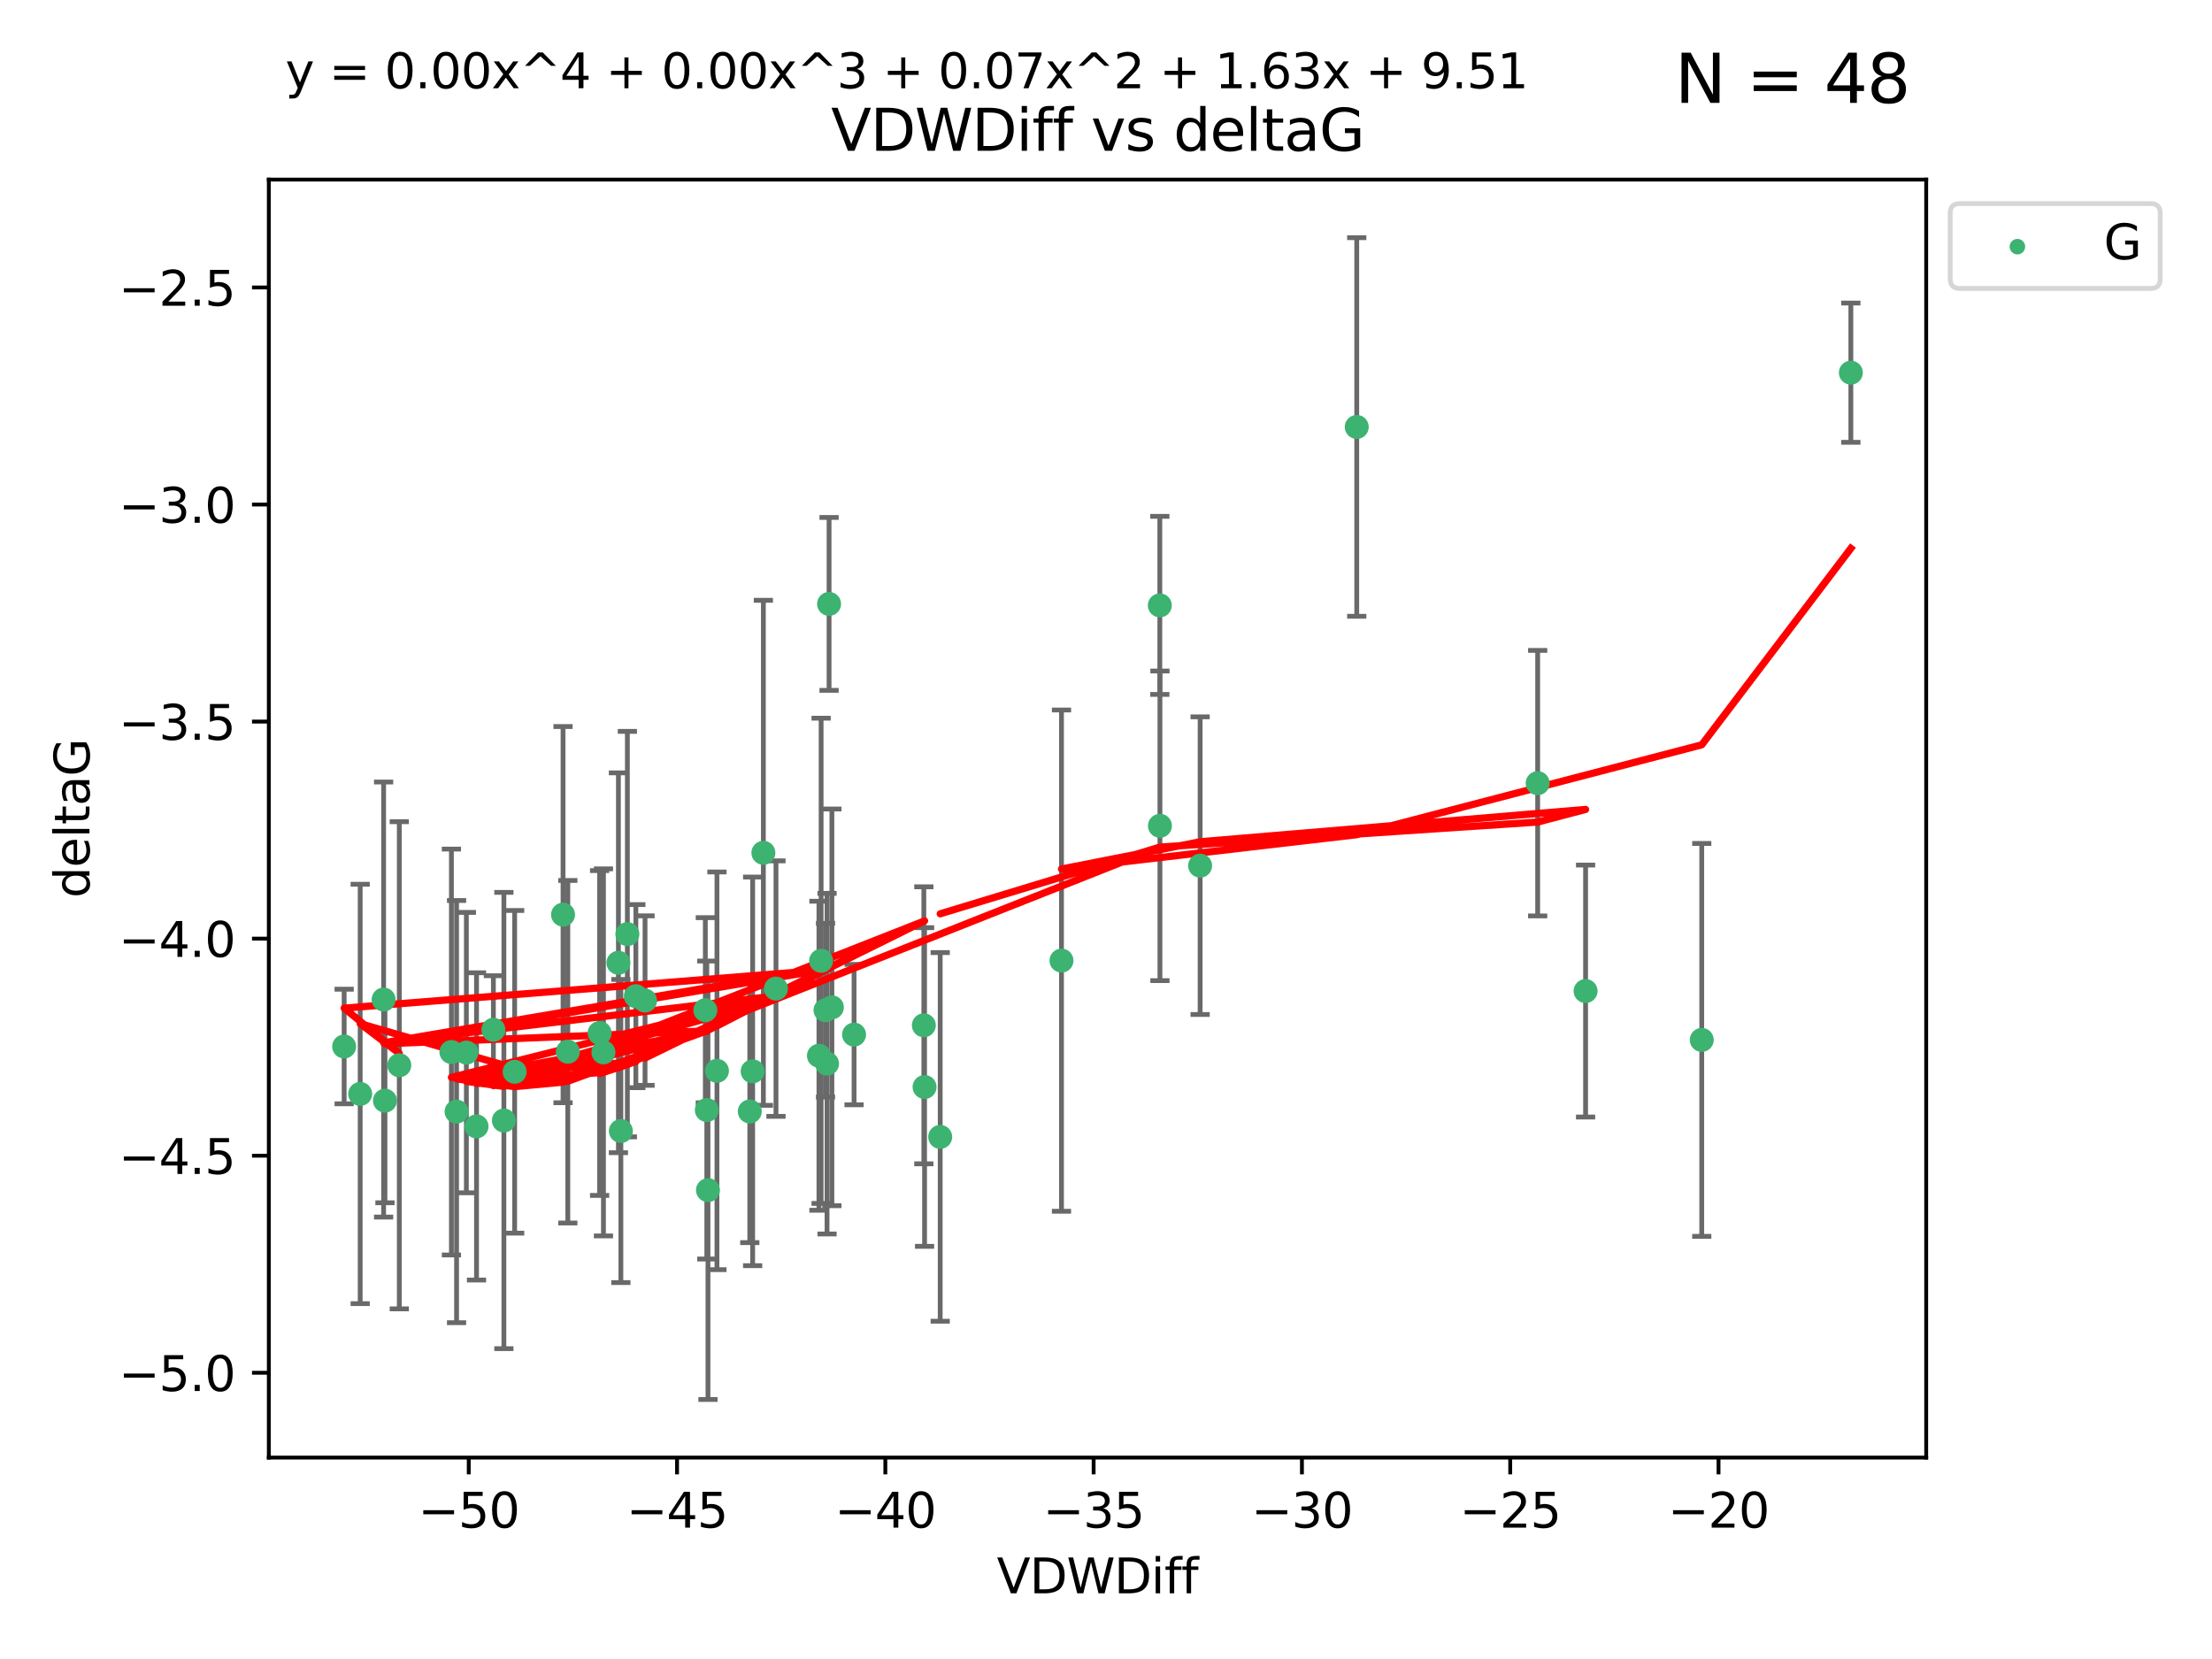 <?xml version="1.0" encoding="utf-8" standalone="no"?>
<!DOCTYPE svg PUBLIC "-//W3C//DTD SVG 1.1//EN"
  "http://www.w3.org/Graphics/SVG/1.1/DTD/svg11.dtd">
<svg xmlns:xlink="http://www.w3.org/1999/xlink" width="460.8pt" height="345.6pt" viewBox="0 0 460.8 345.6" xmlns="http://www.w3.org/2000/svg" version="1.1">
 <defs>
  <style type="text/css">*{stroke-linejoin: round; stroke-linecap: butt}</style>
 </defs>
 <g id="figure_1">
  <g id="patch_1">
   <path d="M 0 345.6 
L 460.8 345.6 
L 460.8 0 
L 0 0 
z
" style="fill: #ffffff"/>
  </g>
  <g id="axes_1">
   <g id="patch_2">
    <path d="M 56 303.64 
L 401.26 303.64 
L 401.26 37.411 
L 56 37.411 
z
" style="fill: #ffffff"/>
   </g>
   <g id="PathCollection_1">
    <defs>
     <path id="ma9f862d6ae" d="M 0 1.118 
C 0.297 1.118 0.581 1 0.791 0.791 
C 1 0.581 1.118 0.297 1.118 0 
C 1.118 -0.297 1 -0.581 0.791 -0.791 
C 0.581 -1 0.297 -1.118 0 -1.118 
C -0.297 -1.118 -0.581 -1 -0.791 -0.791 
C -1 -0.581 -1.118 -0.297 -1.118 0 
C -1.118 0.297 -1 0.581 -0.791 0.791 
C -0.581 1 -0.297 1.118 0 1.118 
z
" style="stroke: #3cb371"/>
    </defs>
    <g clip-path="url(#pa52b6761d3)">
     <use xlink:href="#ma9f862d6ae" x="146.932" y="210.445" style="fill: #3cb371; stroke: #3cb371"/>
     <use xlink:href="#ma9f862d6ae" x="95.11" y="231.565" style="fill: #3cb371; stroke: #3cb371"/>
     <use xlink:href="#ma9f862d6ae" x="107.211" y="223.278" style="fill: #3cb371; stroke: #3cb371"/>
     <use xlink:href="#ma9f862d6ae" x="117.29" y="190.536" style="fill: #3cb371; stroke: #3cb371"/>
     <use xlink:href="#ma9f862d6ae" x="75.033" y="227.886" style="fill: #3cb371; stroke: #3cb371"/>
     <use xlink:href="#ma9f862d6ae" x="83.18" y="221.915" style="fill: #3cb371; stroke: #3cb371"/>
     <use xlink:href="#ma9f862d6ae" x="71.694" y="218.004" style="fill: #3cb371; stroke: #3cb371"/>
     <use xlink:href="#ma9f862d6ae" x="171.971" y="210.445" style="fill: #3cb371; stroke: #3cb371"/>
     <use xlink:href="#ma9f862d6ae" x="192.605" y="226.445" style="fill: #3cb371; stroke: #3cb371"/>
     <use xlink:href="#ma9f862d6ae" x="172.288" y="221.579" style="fill: #3cb371; stroke: #3cb371"/>
     <use xlink:href="#ma9f862d6ae" x="80.195" y="229.285" style="fill: #3cb371; stroke: #3cb371"/>
     <use xlink:href="#ma9f862d6ae" x="147.242" y="231.24" style="fill: #3cb371; stroke: #3cb371"/>
     <use xlink:href="#ma9f862d6ae" x="118.287" y="219.093" style="fill: #3cb371; stroke: #3cb371"/>
     <use xlink:href="#ma9f862d6ae" x="99.267" y="234.649" style="fill: #3cb371; stroke: #3cb371"/>
     <use xlink:href="#ma9f862d6ae" x="159.024" y="177.657" style="fill: #3cb371; stroke: #3cb371"/>
     <use xlink:href="#ma9f862d6ae" x="171.054" y="200.151" style="fill: #3cb371; stroke: #3cb371"/>
     <use xlink:href="#ma9f862d6ae" x="130.693" y="194.591" style="fill: #3cb371; stroke: #3cb371"/>
     <use xlink:href="#ma9f862d6ae" x="124.91" y="215.199" style="fill: #3cb371; stroke: #3cb371"/>
     <use xlink:href="#ma9f862d6ae" x="132.46" y="207.515" style="fill: #3cb371; stroke: #3cb371"/>
     <use xlink:href="#ma9f862d6ae" x="94.037" y="219.158" style="fill: #3cb371; stroke: #3cb371"/>
     <use xlink:href="#ma9f862d6ae" x="161.65" y="205.944" style="fill: #3cb371; stroke: #3cb371"/>
     <use xlink:href="#ma9f862d6ae" x="79.914" y="208.224" style="fill: #3cb371; stroke: #3cb371"/>
     <use xlink:href="#ma9f862d6ae" x="173.298" y="209.853" style="fill: #3cb371; stroke: #3cb371"/>
     <use xlink:href="#ma9f862d6ae" x="192.453" y="213.59" style="fill: #3cb371; stroke: #3cb371"/>
     <use xlink:href="#ma9f862d6ae" x="104.968" y="233.421" style="fill: #3cb371; stroke: #3cb371"/>
     <use xlink:href="#ma9f862d6ae" x="97.153" y="219.277" style="fill: #3cb371; stroke: #3cb371"/>
     <use xlink:href="#ma9f862d6ae" x="125.711" y="219.228" style="fill: #3cb371; stroke: #3cb371"/>
     <use xlink:href="#ma9f862d6ae" x="156.79" y="223.183" style="fill: #3cb371; stroke: #3cb371"/>
     <use xlink:href="#ma9f862d6ae" x="177.916" y="215.525" style="fill: #3cb371; stroke: #3cb371"/>
     <use xlink:href="#ma9f862d6ae" x="134.373" y="208.437" style="fill: #3cb371; stroke: #3cb371"/>
     <use xlink:href="#ma9f862d6ae" x="172.711" y="125.806" style="fill: #3cb371; stroke: #3cb371"/>
     <use xlink:href="#ma9f862d6ae" x="149.354" y="223.07" style="fill: #3cb371; stroke: #3cb371"/>
     <use xlink:href="#ma9f862d6ae" x="170.601" y="219.93" style="fill: #3cb371; stroke: #3cb371"/>
     <use xlink:href="#ma9f862d6ae" x="147.483" y="247.928" style="fill: #3cb371; stroke: #3cb371"/>
     <use xlink:href="#ma9f862d6ae" x="102.783" y="214.52" style="fill: #3cb371; stroke: #3cb371"/>
     <use xlink:href="#ma9f862d6ae" x="128.829" y="200.564" style="fill: #3cb371; stroke: #3cb371"/>
     <use xlink:href="#ma9f862d6ae" x="129.339" y="235.61" style="fill: #3cb371; stroke: #3cb371"/>
     <use xlink:href="#ma9f862d6ae" x="156.195" y="231.539" style="fill: #3cb371; stroke: #3cb371"/>
     <use xlink:href="#ma9f862d6ae" x="241.613" y="126.112" style="fill: #3cb371; stroke: #3cb371"/>
     <use xlink:href="#ma9f862d6ae" x="195.861" y="236.838" style="fill: #3cb371; stroke: #3cb371"/>
     <use xlink:href="#ma9f862d6ae" x="241.637" y="172.031" style="fill: #3cb371; stroke: #3cb371"/>
     <use xlink:href="#ma9f862d6ae" x="320.326" y="163.147" style="fill: #3cb371; stroke: #3cb371"/>
     <use xlink:href="#ma9f862d6ae" x="330.306" y="206.454" style="fill: #3cb371; stroke: #3cb371"/>
     <use xlink:href="#ma9f862d6ae" x="250.008" y="180.334" style="fill: #3cb371; stroke: #3cb371"/>
     <use xlink:href="#ma9f862d6ae" x="221.129" y="200.112" style="fill: #3cb371; stroke: #3cb371"/>
     <use xlink:href="#ma9f862d6ae" x="282.634" y="88.945" style="fill: #3cb371; stroke: #3cb371"/>
     <use xlink:href="#ma9f862d6ae" x="354.506" y="216.63" style="fill: #3cb371; stroke: #3cb371"/>
     <use xlink:href="#ma9f862d6ae" x="385.566" y="77.635" style="fill: #3cb371; stroke: #3cb371"/>
    </g>
   </g>
   <g id="matplotlib.axis_1">
    <g id="xtick_1">
     <g id="line2d_1">
      <defs>
       <path id="m860835c9b6" d="M 0 0 
L 0 3.5 
" style="stroke: #000000; stroke-width: 0.8"/>
      </defs>
      <g>
       <use xlink:href="#m860835c9b6" x="97.648" y="303.64" style="stroke: #000000; stroke-width: 0.8"/>
      </g>
     </g>
     <g id="text_1">
      <!-- −50 -->
      <g transform="translate(87.096 318.238)scale(0.1 -0.1)">
       <defs>
        <path id="DejaVuSans-2212" d="M 678 2272 
L 4684 2272 
L 4684 1741 
L 678 1741 
L 678 2272 
z
" transform="scale(0.016)"/>
        <path id="DejaVuSans-35" d="M 691 4666 
L 3169 4666 
L 3169 4134 
L 1269 4134 
L 1269 2991 
Q 1406 3038 1543 3061 
Q 1681 3084 1819 3084 
Q 2600 3084 3056 2656 
Q 3513 2228 3513 1497 
Q 3513 744 3044 326 
Q 2575 -91 1722 -91 
Q 1428 -91 1123 -41 
Q 819 9 494 109 
L 494 744 
Q 775 591 1075 516 
Q 1375 441 1709 441 
Q 2250 441 2565 725 
Q 2881 1009 2881 1497 
Q 2881 1984 2565 2268 
Q 2250 2553 1709 2553 
Q 1456 2553 1204 2497 
Q 953 2441 691 2322 
L 691 4666 
z
" transform="scale(0.016)"/>
        <path id="DejaVuSans-30" d="M 2034 4250 
Q 1547 4250 1301 3770 
Q 1056 3291 1056 2328 
Q 1056 1369 1301 889 
Q 1547 409 2034 409 
Q 2525 409 2770 889 
Q 3016 1369 3016 2328 
Q 3016 3291 2770 3770 
Q 2525 4250 2034 4250 
z
M 2034 4750 
Q 2819 4750 3233 4129 
Q 3647 3509 3647 2328 
Q 3647 1150 3233 529 
Q 2819 -91 2034 -91 
Q 1250 -91 836 529 
Q 422 1150 422 2328 
Q 422 3509 836 4129 
Q 1250 4750 2034 4750 
z
" transform="scale(0.016)"/>
       </defs>
       <use xlink:href="#DejaVuSans-2212"/>
       <use xlink:href="#DejaVuSans-35" x="83.789"/>
       <use xlink:href="#DejaVuSans-30" x="147.412"/>
      </g>
     </g>
    </g>
    <g id="xtick_2">
     <g id="line2d_2">
      <g>
       <use xlink:href="#m860835c9b6" x="141.04" y="303.64" style="stroke: #000000; stroke-width: 0.8"/>
      </g>
     </g>
     <g id="text_2">
      <!-- −45 -->
      <g transform="translate(130.487 318.238)scale(0.1 -0.1)">
       <defs>
        <path id="DejaVuSans-34" d="M 2419 4116 
L 825 1625 
L 2419 1625 
L 2419 4116 
z
M 2253 4666 
L 3047 4666 
L 3047 1625 
L 3713 1625 
L 3713 1100 
L 3047 1100 
L 3047 0 
L 2419 0 
L 2419 1100 
L 313 1100 
L 313 1709 
L 2253 4666 
z
" transform="scale(0.016)"/>
       </defs>
       <use xlink:href="#DejaVuSans-2212"/>
       <use xlink:href="#DejaVuSans-34" x="83.789"/>
       <use xlink:href="#DejaVuSans-35" x="147.412"/>
      </g>
     </g>
    </g>
    <g id="xtick_3">
     <g id="line2d_3">
      <g>
       <use xlink:href="#m860835c9b6" x="184.432" y="303.64" style="stroke: #000000; stroke-width: 0.8"/>
      </g>
     </g>
     <g id="text_3">
      <!-- −40 -->
      <g transform="translate(173.879 318.238)scale(0.1 -0.1)">
       <use xlink:href="#DejaVuSans-2212"/>
       <use xlink:href="#DejaVuSans-34" x="83.789"/>
       <use xlink:href="#DejaVuSans-30" x="147.412"/>
      </g>
     </g>
    </g>
    <g id="xtick_4">
     <g id="line2d_4">
      <g>
       <use xlink:href="#m860835c9b6" x="227.823" y="303.64" style="stroke: #000000; stroke-width: 0.8"/>
      </g>
     </g>
     <g id="text_4">
      <!-- −35 -->
      <g transform="translate(217.271 318.238)scale(0.1 -0.1)">
       <defs>
        <path id="DejaVuSans-33" d="M 2597 2516 
Q 3050 2419 3304 2112 
Q 3559 1806 3559 1356 
Q 3559 666 3084 287 
Q 2609 -91 1734 -91 
Q 1441 -91 1130 -33 
Q 819 25 488 141 
L 488 750 
Q 750 597 1062 519 
Q 1375 441 1716 441 
Q 2309 441 2620 675 
Q 2931 909 2931 1356 
Q 2931 1769 2642 2001 
Q 2353 2234 1838 2234 
L 1294 2234 
L 1294 2753 
L 1863 2753 
Q 2328 2753 2575 2939 
Q 2822 3125 2822 3475 
Q 2822 3834 2567 4026 
Q 2313 4219 1838 4219 
Q 1578 4219 1281 4162 
Q 984 4106 628 3988 
L 628 4550 
Q 988 4650 1302 4700 
Q 1616 4750 1894 4750 
Q 2613 4750 3031 4423 
Q 3450 4097 3450 3541 
Q 3450 3153 3228 2886 
Q 3006 2619 2597 2516 
z
" transform="scale(0.016)"/>
       </defs>
       <use xlink:href="#DejaVuSans-2212"/>
       <use xlink:href="#DejaVuSans-33" x="83.789"/>
       <use xlink:href="#DejaVuSans-35" x="147.412"/>
      </g>
     </g>
    </g>
    <g id="xtick_5">
     <g id="line2d_5">
      <g>
       <use xlink:href="#m860835c9b6" x="271.215" y="303.64" style="stroke: #000000; stroke-width: 0.8"/>
      </g>
     </g>
     <g id="text_5">
      <!-- −30 -->
      <g transform="translate(260.663 318.238)scale(0.1 -0.1)">
       <use xlink:href="#DejaVuSans-2212"/>
       <use xlink:href="#DejaVuSans-33" x="83.789"/>
       <use xlink:href="#DejaVuSans-30" x="147.412"/>
      </g>
     </g>
    </g>
    <g id="xtick_6">
     <g id="line2d_6">
      <g>
       <use xlink:href="#m860835c9b6" x="314.607" y="303.64" style="stroke: #000000; stroke-width: 0.8"/>
      </g>
     </g>
     <g id="text_6">
      <!-- −25 -->
      <g transform="translate(304.055 318.238)scale(0.1 -0.1)">
       <defs>
        <path id="DejaVuSans-32" d="M 1228 531 
L 3431 531 
L 3431 0 
L 469 0 
L 469 531 
Q 828 903 1448 1529 
Q 2069 2156 2228 2338 
Q 2531 2678 2651 2914 
Q 2772 3150 2772 3378 
Q 2772 3750 2511 3984 
Q 2250 4219 1831 4219 
Q 1534 4219 1204 4116 
Q 875 4013 500 3803 
L 500 4441 
Q 881 4594 1212 4672 
Q 1544 4750 1819 4750 
Q 2544 4750 2975 4387 
Q 3406 4025 3406 3419 
Q 3406 3131 3298 2873 
Q 3191 2616 2906 2266 
Q 2828 2175 2409 1742 
Q 1991 1309 1228 531 
z
" transform="scale(0.016)"/>
       </defs>
       <use xlink:href="#DejaVuSans-2212"/>
       <use xlink:href="#DejaVuSans-32" x="83.789"/>
       <use xlink:href="#DejaVuSans-35" x="147.412"/>
      </g>
     </g>
    </g>
    <g id="xtick_7">
     <g id="line2d_7">
      <g>
       <use xlink:href="#m860835c9b6" x="357.999" y="303.64" style="stroke: #000000; stroke-width: 0.8"/>
      </g>
     </g>
     <g id="text_7">
      <!-- −20 -->
      <g transform="translate(347.446 318.238)scale(0.1 -0.1)">
       <use xlink:href="#DejaVuSans-2212"/>
       <use xlink:href="#DejaVuSans-32" x="83.789"/>
       <use xlink:href="#DejaVuSans-30" x="147.412"/>
      </g>
     </g>
    </g>
    <g id="text_8">
     <!-- VDWDiff -->
     <g transform="translate(207.657 331.917)scale(0.1 -0.1)">
      <defs>
       <path id="DejaVuSans-56" d="M 1831 0 
L 50 4666 
L 709 4666 
L 2188 738 
L 3669 4666 
L 4325 4666 
L 2547 0 
L 1831 0 
z
" transform="scale(0.016)"/>
       <path id="DejaVuSans-44" d="M 1259 4147 
L 1259 519 
L 2022 519 
Q 2988 519 3436 956 
Q 3884 1394 3884 2338 
Q 3884 3275 3436 3711 
Q 2988 4147 2022 4147 
L 1259 4147 
z
M 628 4666 
L 1925 4666 
Q 3281 4666 3915 4102 
Q 4550 3538 4550 2338 
Q 4550 1131 3912 565 
Q 3275 0 1925 0 
L 628 0 
L 628 4666 
z
" transform="scale(0.016)"/>
       <path id="DejaVuSans-57" d="M 213 4666 
L 850 4666 
L 1831 722 
L 2809 4666 
L 3519 4666 
L 4500 722 
L 5478 4666 
L 6119 4666 
L 4947 0 
L 4153 0 
L 3169 4050 
L 2175 0 
L 1381 0 
L 213 4666 
z
" transform="scale(0.016)"/>
       <path id="DejaVuSans-69" d="M 603 3500 
L 1178 3500 
L 1178 0 
L 603 0 
L 603 3500 
z
M 603 4863 
L 1178 4863 
L 1178 4134 
L 603 4134 
L 603 4863 
z
" transform="scale(0.016)"/>
       <path id="DejaVuSans-66" d="M 2375 4863 
L 2375 4384 
L 1825 4384 
Q 1516 4384 1395 4259 
Q 1275 4134 1275 3809 
L 1275 3500 
L 2222 3500 
L 2222 3053 
L 1275 3053 
L 1275 0 
L 697 0 
L 697 3053 
L 147 3053 
L 147 3500 
L 697 3500 
L 697 3744 
Q 697 4328 969 4595 
Q 1241 4863 1831 4863 
L 2375 4863 
z
" transform="scale(0.016)"/>
      </defs>
      <use xlink:href="#DejaVuSans-56"/>
      <use xlink:href="#DejaVuSans-44" x="68.408"/>
      <use xlink:href="#DejaVuSans-57" x="145.41"/>
      <use xlink:href="#DejaVuSans-44" x="244.287"/>
      <use xlink:href="#DejaVuSans-69" x="321.289"/>
      <use xlink:href="#DejaVuSans-66" x="349.072"/>
      <use xlink:href="#DejaVuSans-66" x="384.277"/>
     </g>
    </g>
   </g>
   <g id="matplotlib.axis_2">
    <g id="ytick_1">
     <g id="line2d_8">
      <defs>
       <path id="m3927d585f2" d="M 0 0 
L -3.5 0 
" style="stroke: #000000; stroke-width: 0.8"/>
      </defs>
      <g>
       <use xlink:href="#m3927d585f2" x="56" y="285.973" style="stroke: #000000; stroke-width: 0.8"/>
      </g>
     </g>
     <g id="text_9">
      <!-- −5.0 -->
      <g transform="translate(24.717 289.772)scale(0.1 -0.1)">
       <defs>
        <path id="DejaVuSans-2e" d="M 684 794 
L 1344 794 
L 1344 0 
L 684 0 
L 684 794 
z
" transform="scale(0.016)"/>
       </defs>
       <use xlink:href="#DejaVuSans-2212"/>
       <use xlink:href="#DejaVuSans-35" x="83.789"/>
       <use xlink:href="#DejaVuSans-2e" x="147.412"/>
       <use xlink:href="#DejaVuSans-30" x="179.199"/>
      </g>
     </g>
    </g>
    <g id="ytick_2">
     <g id="line2d_9">
      <g>
       <use xlink:href="#m3927d585f2" x="56" y="240.755" style="stroke: #000000; stroke-width: 0.8"/>
      </g>
     </g>
     <g id="text_10">
      <!-- −4.5 -->
      <g transform="translate(24.717 244.554)scale(0.1 -0.1)">
       <use xlink:href="#DejaVuSans-2212"/>
       <use xlink:href="#DejaVuSans-34" x="83.789"/>
       <use xlink:href="#DejaVuSans-2e" x="147.412"/>
       <use xlink:href="#DejaVuSans-35" x="179.199"/>
      </g>
     </g>
    </g>
    <g id="ytick_3">
     <g id="line2d_10">
      <g>
       <use xlink:href="#m3927d585f2" x="56" y="195.537" style="stroke: #000000; stroke-width: 0.8"/>
      </g>
     </g>
     <g id="text_11">
      <!-- −4.0 -->
      <g transform="translate(24.717 199.336)scale(0.1 -0.1)">
       <use xlink:href="#DejaVuSans-2212"/>
       <use xlink:href="#DejaVuSans-34" x="83.789"/>
       <use xlink:href="#DejaVuSans-2e" x="147.412"/>
       <use xlink:href="#DejaVuSans-30" x="179.199"/>
      </g>
     </g>
    </g>
    <g id="ytick_4">
     <g id="line2d_11">
      <g>
       <use xlink:href="#m3927d585f2" x="56" y="150.319" style="stroke: #000000; stroke-width: 0.8"/>
      </g>
     </g>
     <g id="text_12">
      <!-- −3.5 -->
      <g transform="translate(24.717 154.119)scale(0.1 -0.1)">
       <use xlink:href="#DejaVuSans-2212"/>
       <use xlink:href="#DejaVuSans-33" x="83.789"/>
       <use xlink:href="#DejaVuSans-2e" x="147.412"/>
       <use xlink:href="#DejaVuSans-35" x="179.199"/>
      </g>
     </g>
    </g>
    <g id="ytick_5">
     <g id="line2d_12">
      <g>
       <use xlink:href="#m3927d585f2" x="56" y="105.102" style="stroke: #000000; stroke-width: 0.8"/>
      </g>
     </g>
     <g id="text_13">
      <!-- −3.0 -->
      <g transform="translate(24.717 108.901)scale(0.1 -0.1)">
       <use xlink:href="#DejaVuSans-2212"/>
       <use xlink:href="#DejaVuSans-33" x="83.789"/>
       <use xlink:href="#DejaVuSans-2e" x="147.412"/>
       <use xlink:href="#DejaVuSans-30" x="179.199"/>
      </g>
     </g>
    </g>
    <g id="ytick_6">
     <g id="line2d_13">
      <g>
       <use xlink:href="#m3927d585f2" x="56" y="59.884" style="stroke: #000000; stroke-width: 0.8"/>
      </g>
     </g>
     <g id="text_14">
      <!-- −2.5 -->
      <g transform="translate(24.717 63.683)scale(0.1 -0.1)">
       <use xlink:href="#DejaVuSans-2212"/>
       <use xlink:href="#DejaVuSans-32" x="83.789"/>
       <use xlink:href="#DejaVuSans-2e" x="147.412"/>
       <use xlink:href="#DejaVuSans-35" x="179.199"/>
      </g>
     </g>
    </g>
    <g id="text_15">
     <!-- deltaG -->
     <g transform="translate(18.637 187.064)rotate(-90)scale(0.1 -0.1)">
      <defs>
       <path id="DejaVuSans-64" d="M 2906 2969 
L 2906 4863 
L 3481 4863 
L 3481 0 
L 2906 0 
L 2906 525 
Q 2725 213 2448 61 
Q 2172 -91 1784 -91 
Q 1150 -91 751 415 
Q 353 922 353 1747 
Q 353 2572 751 3078 
Q 1150 3584 1784 3584 
Q 2172 3584 2448 3432 
Q 2725 3281 2906 2969 
z
M 947 1747 
Q 947 1113 1208 752 
Q 1469 391 1925 391 
Q 2381 391 2643 752 
Q 2906 1113 2906 1747 
Q 2906 2381 2643 2742 
Q 2381 3103 1925 3103 
Q 1469 3103 1208 2742 
Q 947 2381 947 1747 
z
" transform="scale(0.016)"/>
       <path id="DejaVuSans-65" d="M 3597 1894 
L 3597 1613 
L 953 1613 
Q 991 1019 1311 708 
Q 1631 397 2203 397 
Q 2534 397 2845 478 
Q 3156 559 3463 722 
L 3463 178 
Q 3153 47 2828 -22 
Q 2503 -91 2169 -91 
Q 1331 -91 842 396 
Q 353 884 353 1716 
Q 353 2575 817 3079 
Q 1281 3584 2069 3584 
Q 2775 3584 3186 3129 
Q 3597 2675 3597 1894 
z
M 3022 2063 
Q 3016 2534 2758 2815 
Q 2500 3097 2075 3097 
Q 1594 3097 1305 2825 
Q 1016 2553 972 2059 
L 3022 2063 
z
" transform="scale(0.016)"/>
       <path id="DejaVuSans-6c" d="M 603 4863 
L 1178 4863 
L 1178 0 
L 603 0 
L 603 4863 
z
" transform="scale(0.016)"/>
       <path id="DejaVuSans-74" d="M 1172 4494 
L 1172 3500 
L 2356 3500 
L 2356 3053 
L 1172 3053 
L 1172 1153 
Q 1172 725 1289 603 
Q 1406 481 1766 481 
L 2356 481 
L 2356 0 
L 1766 0 
Q 1100 0 847 248 
Q 594 497 594 1153 
L 594 3053 
L 172 3053 
L 172 3500 
L 594 3500 
L 594 4494 
L 1172 4494 
z
" transform="scale(0.016)"/>
       <path id="DejaVuSans-61" d="M 2194 1759 
Q 1497 1759 1228 1600 
Q 959 1441 959 1056 
Q 959 750 1161 570 
Q 1363 391 1709 391 
Q 2188 391 2477 730 
Q 2766 1069 2766 1631 
L 2766 1759 
L 2194 1759 
z
M 3341 1997 
L 3341 0 
L 2766 0 
L 2766 531 
Q 2569 213 2275 61 
Q 1981 -91 1556 -91 
Q 1019 -91 701 211 
Q 384 513 384 1019 
Q 384 1609 779 1909 
Q 1175 2209 1959 2209 
L 2766 2209 
L 2766 2266 
Q 2766 2663 2505 2880 
Q 2244 3097 1772 3097 
Q 1472 3097 1187 3025 
Q 903 2953 641 2809 
L 641 3341 
Q 956 3463 1253 3523 
Q 1550 3584 1831 3584 
Q 2591 3584 2966 3190 
Q 3341 2797 3341 1997 
z
" transform="scale(0.016)"/>
       <path id="DejaVuSans-47" d="M 3809 666 
L 3809 1919 
L 2778 1919 
L 2778 2438 
L 4434 2438 
L 4434 434 
Q 4069 175 3628 42 
Q 3188 -91 2688 -91 
Q 1594 -91 976 548 
Q 359 1188 359 2328 
Q 359 3472 976 4111 
Q 1594 4750 2688 4750 
Q 3144 4750 3555 4637 
Q 3966 4525 4313 4306 
L 4313 3634 
Q 3963 3931 3569 4081 
Q 3175 4231 2741 4231 
Q 1884 4231 1454 3753 
Q 1025 3275 1025 2328 
Q 1025 1384 1454 906 
Q 1884 428 2741 428 
Q 3075 428 3337 486 
Q 3600 544 3809 666 
z
" transform="scale(0.016)"/>
      </defs>
      <use xlink:href="#DejaVuSans-64"/>
      <use xlink:href="#DejaVuSans-65" x="63.477"/>
      <use xlink:href="#DejaVuSans-6c" x="125"/>
      <use xlink:href="#DejaVuSans-74" x="152.783"/>
      <use xlink:href="#DejaVuSans-61" x="191.992"/>
      <use xlink:href="#DejaVuSans-47" x="253.271"/>
     </g>
    </g>
   </g>
   <g id="LineCollection_1">
    <path d="M 146.932 229.727 
L 146.932 191.163 
" clip-path="url(#pa52b6761d3)" style="fill: none; stroke: #696969"/>
    <path d="M 95.11 275.536 
L 95.11 187.594 
" clip-path="url(#pa52b6761d3)" style="fill: none; stroke: #696969"/>
    <path d="M 107.211 256.888 
L 107.211 189.668 
" clip-path="url(#pa52b6761d3)" style="fill: none; stroke: #696969"/>
    <path d="M 117.29 229.721 
L 117.29 151.351 
" clip-path="url(#pa52b6761d3)" style="fill: none; stroke: #696969"/>
    <path d="M 75.033 271.571 
L 75.033 184.202 
" clip-path="url(#pa52b6761d3)" style="fill: none; stroke: #696969"/>
    <path d="M 83.18 272.66 
L 83.18 171.17 
" clip-path="url(#pa52b6761d3)" style="fill: none; stroke: #696969"/>
    <path d="M 71.694 229.94 
L 71.694 206.068 
" clip-path="url(#pa52b6761d3)" style="fill: none; stroke: #696969"/>
    <path d="M 171.971 228.538 
L 171.971 192.352 
" clip-path="url(#pa52b6761d3)" style="fill: none; stroke: #696969"/>
    <path d="M 192.605 259.635 
L 192.605 193.254 
" clip-path="url(#pa52b6761d3)" style="fill: none; stroke: #696969"/>
    <path d="M 172.288 257.056 
L 172.288 186.101 
" clip-path="url(#pa52b6761d3)" style="fill: none; stroke: #696969"/>
    <path d="M 80.195 250.557 
L 80.195 208.014 
" clip-path="url(#pa52b6761d3)" style="fill: none; stroke: #696969"/>
    <path d="M 147.242 262.275 
L 147.242 200.206 
" clip-path="url(#pa52b6761d3)" style="fill: none; stroke: #696969"/>
    <path d="M 118.287 254.772 
L 118.287 183.415 
" clip-path="url(#pa52b6761d3)" style="fill: none; stroke: #696969"/>
    <path d="M 99.267 266.654 
L 99.267 202.645 
" clip-path="url(#pa52b6761d3)" style="fill: none; stroke: #696969"/>
    <path d="M 159.024 230.258 
L 159.024 125.055 
" clip-path="url(#pa52b6761d3)" style="fill: none; stroke: #696969"/>
    <path d="M 171.054 250.692 
L 171.054 149.61 
" clip-path="url(#pa52b6761d3)" style="fill: none; stroke: #696969"/>
    <path d="M 130.693 236.825 
L 130.693 152.358 
" clip-path="url(#pa52b6761d3)" style="fill: none; stroke: #696969"/>
    <path d="M 124.91 249.029 
L 124.91 181.369 
" clip-path="url(#pa52b6761d3)" style="fill: none; stroke: #696969"/>
    <path d="M 132.46 226.584 
L 132.46 188.445 
" clip-path="url(#pa52b6761d3)" style="fill: none; stroke: #696969"/>
    <path d="M 94.037 261.433 
L 94.037 176.883 
" clip-path="url(#pa52b6761d3)" style="fill: none; stroke: #696969"/>
    <path d="M 161.65 232.556 
L 161.65 179.332 
" clip-path="url(#pa52b6761d3)" style="fill: none; stroke: #696969"/>
    <path d="M 79.914 253.538 
L 79.914 162.909 
" clip-path="url(#pa52b6761d3)" style="fill: none; stroke: #696969"/>
    <path d="M 173.298 251.175 
L 173.298 168.532 
" clip-path="url(#pa52b6761d3)" style="fill: none; stroke: #696969"/>
    <path d="M 192.453 242.443 
L 192.453 184.736 
" clip-path="url(#pa52b6761d3)" style="fill: none; stroke: #696969"/>
    <path d="M 104.968 280.945 
L 104.968 185.898 
" clip-path="url(#pa52b6761d3)" style="fill: none; stroke: #696969"/>
    <path d="M 97.153 248.482 
L 97.153 190.072 
" clip-path="url(#pa52b6761d3)" style="fill: none; stroke: #696969"/>
    <path d="M 125.711 257.463 
L 125.711 180.994 
" clip-path="url(#pa52b6761d3)" style="fill: none; stroke: #696969"/>
    <path d="M 156.79 263.665 
L 156.79 182.702 
" clip-path="url(#pa52b6761d3)" style="fill: none; stroke: #696969"/>
    <path d="M 177.916 230.148 
L 177.916 200.901 
" clip-path="url(#pa52b6761d3)" style="fill: none; stroke: #696969"/>
    <path d="M 134.373 226.091 
L 134.373 190.783 
" clip-path="url(#pa52b6761d3)" style="fill: none; stroke: #696969"/>
    <path d="M 172.711 143.814 
L 172.711 107.799 
" clip-path="url(#pa52b6761d3)" style="fill: none; stroke: #696969"/>
    <path d="M 149.354 264.493 
L 149.354 181.646 
" clip-path="url(#pa52b6761d3)" style="fill: none; stroke: #696969"/>
    <path d="M 170.601 252.121 
L 170.601 187.739 
" clip-path="url(#pa52b6761d3)" style="fill: none; stroke: #696969"/>
    <path d="M 147.483 291.539 
L 147.483 204.317 
" clip-path="url(#pa52b6761d3)" style="fill: none; stroke: #696969"/>
    <path d="M 102.783 225.781 
L 102.783 203.26 
" clip-path="url(#pa52b6761d3)" style="fill: none; stroke: #696969"/>
    <path d="M 128.829 240.122 
L 128.829 161.005 
" clip-path="url(#pa52b6761d3)" style="fill: none; stroke: #696969"/>
    <path d="M 129.339 267.183 
L 129.339 204.036 
" clip-path="url(#pa52b6761d3)" style="fill: none; stroke: #696969"/>
    <path d="M 156.195 258.859 
L 156.195 204.219 
" clip-path="url(#pa52b6761d3)" style="fill: none; stroke: #696969"/>
    <path d="M 241.613 144.662 
L 241.613 107.562 
" clip-path="url(#pa52b6761d3)" style="fill: none; stroke: #696969"/>
    <path d="M 195.861 275.236 
L 195.861 198.439 
" clip-path="url(#pa52b6761d3)" style="fill: none; stroke: #696969"/>
    <path d="M 241.637 204.283 
L 241.637 139.779 
" clip-path="url(#pa52b6761d3)" style="fill: none; stroke: #696969"/>
    <path d="M 320.326 190.799 
L 320.326 135.495 
" clip-path="url(#pa52b6761d3)" style="fill: none; stroke: #696969"/>
    <path d="M 330.306 232.697 
L 330.306 180.21 
" clip-path="url(#pa52b6761d3)" style="fill: none; stroke: #696969"/>
    <path d="M 250.008 211.338 
L 250.008 149.33 
" clip-path="url(#pa52b6761d3)" style="fill: none; stroke: #696969"/>
    <path d="M 221.129 252.324 
L 221.129 147.901 
" clip-path="url(#pa52b6761d3)" style="fill: none; stroke: #696969"/>
    <path d="M 282.634 128.378 
L 282.634 49.513 
" clip-path="url(#pa52b6761d3)" style="fill: none; stroke: #696969"/>
    <path d="M 354.506 257.555 
L 354.506 175.705 
" clip-path="url(#pa52b6761d3)" style="fill: none; stroke: #696969"/>
    <path d="M 385.566 92.141 
L 385.566 63.128 
" clip-path="url(#pa52b6761d3)" style="fill: none; stroke: #696969"/>
   </g>
   <g id="line2d_14">
    <defs>
     <path id="m7ce2f9e280" d="M 2 0 
L -2 -0 
" style="stroke: #696969"/>
    </defs>
    <g clip-path="url(#pa52b6761d3)">
     <use xlink:href="#m7ce2f9e280" x="146.932" y="229.727" style="fill: #696969; stroke: #696969"/>
     <use xlink:href="#m7ce2f9e280" x="95.11" y="275.536" style="fill: #696969; stroke: #696969"/>
     <use xlink:href="#m7ce2f9e280" x="107.211" y="256.888" style="fill: #696969; stroke: #696969"/>
     <use xlink:href="#m7ce2f9e280" x="117.29" y="229.721" style="fill: #696969; stroke: #696969"/>
     <use xlink:href="#m7ce2f9e280" x="75.033" y="271.571" style="fill: #696969; stroke: #696969"/>
     <use xlink:href="#m7ce2f9e280" x="83.18" y="272.66" style="fill: #696969; stroke: #696969"/>
     <use xlink:href="#m7ce2f9e280" x="71.694" y="229.94" style="fill: #696969; stroke: #696969"/>
     <use xlink:href="#m7ce2f9e280" x="171.971" y="228.538" style="fill: #696969; stroke: #696969"/>
     <use xlink:href="#m7ce2f9e280" x="192.605" y="259.635" style="fill: #696969; stroke: #696969"/>
     <use xlink:href="#m7ce2f9e280" x="172.288" y="257.056" style="fill: #696969; stroke: #696969"/>
     <use xlink:href="#m7ce2f9e280" x="80.195" y="250.557" style="fill: #696969; stroke: #696969"/>
     <use xlink:href="#m7ce2f9e280" x="147.242" y="262.275" style="fill: #696969; stroke: #696969"/>
     <use xlink:href="#m7ce2f9e280" x="118.287" y="254.772" style="fill: #696969; stroke: #696969"/>
     <use xlink:href="#m7ce2f9e280" x="99.267" y="266.654" style="fill: #696969; stroke: #696969"/>
     <use xlink:href="#m7ce2f9e280" x="159.024" y="230.258" style="fill: #696969; stroke: #696969"/>
     <use xlink:href="#m7ce2f9e280" x="171.054" y="250.692" style="fill: #696969; stroke: #696969"/>
     <use xlink:href="#m7ce2f9e280" x="130.693" y="236.825" style="fill: #696969; stroke: #696969"/>
     <use xlink:href="#m7ce2f9e280" x="124.91" y="249.029" style="fill: #696969; stroke: #696969"/>
     <use xlink:href="#m7ce2f9e280" x="132.46" y="226.584" style="fill: #696969; stroke: #696969"/>
     <use xlink:href="#m7ce2f9e280" x="94.037" y="261.433" style="fill: #696969; stroke: #696969"/>
     <use xlink:href="#m7ce2f9e280" x="161.65" y="232.556" style="fill: #696969; stroke: #696969"/>
     <use xlink:href="#m7ce2f9e280" x="79.914" y="253.538" style="fill: #696969; stroke: #696969"/>
     <use xlink:href="#m7ce2f9e280" x="173.298" y="251.175" style="fill: #696969; stroke: #696969"/>
     <use xlink:href="#m7ce2f9e280" x="192.453" y="242.443" style="fill: #696969; stroke: #696969"/>
     <use xlink:href="#m7ce2f9e280" x="104.968" y="280.945" style="fill: #696969; stroke: #696969"/>
     <use xlink:href="#m7ce2f9e280" x="97.153" y="248.482" style="fill: #696969; stroke: #696969"/>
     <use xlink:href="#m7ce2f9e280" x="125.711" y="257.463" style="fill: #696969; stroke: #696969"/>
     <use xlink:href="#m7ce2f9e280" x="156.79" y="263.665" style="fill: #696969; stroke: #696969"/>
     <use xlink:href="#m7ce2f9e280" x="177.916" y="230.148" style="fill: #696969; stroke: #696969"/>
     <use xlink:href="#m7ce2f9e280" x="134.373" y="226.091" style="fill: #696969; stroke: #696969"/>
     <use xlink:href="#m7ce2f9e280" x="172.711" y="143.814" style="fill: #696969; stroke: #696969"/>
     <use xlink:href="#m7ce2f9e280" x="149.354" y="264.493" style="fill: #696969; stroke: #696969"/>
     <use xlink:href="#m7ce2f9e280" x="170.601" y="252.121" style="fill: #696969; stroke: #696969"/>
     <use xlink:href="#m7ce2f9e280" x="147.483" y="291.539" style="fill: #696969; stroke: #696969"/>
     <use xlink:href="#m7ce2f9e280" x="102.783" y="225.781" style="fill: #696969; stroke: #696969"/>
     <use xlink:href="#m7ce2f9e280" x="128.829" y="240.122" style="fill: #696969; stroke: #696969"/>
     <use xlink:href="#m7ce2f9e280" x="129.339" y="267.183" style="fill: #696969; stroke: #696969"/>
     <use xlink:href="#m7ce2f9e280" x="156.195" y="258.859" style="fill: #696969; stroke: #696969"/>
     <use xlink:href="#m7ce2f9e280" x="241.613" y="144.662" style="fill: #696969; stroke: #696969"/>
     <use xlink:href="#m7ce2f9e280" x="195.861" y="275.236" style="fill: #696969; stroke: #696969"/>
     <use xlink:href="#m7ce2f9e280" x="241.637" y="204.283" style="fill: #696969; stroke: #696969"/>
     <use xlink:href="#m7ce2f9e280" x="320.326" y="190.799" style="fill: #696969; stroke: #696969"/>
     <use xlink:href="#m7ce2f9e280" x="330.306" y="232.697" style="fill: #696969; stroke: #696969"/>
     <use xlink:href="#m7ce2f9e280" x="250.008" y="211.338" style="fill: #696969; stroke: #696969"/>
     <use xlink:href="#m7ce2f9e280" x="221.129" y="252.324" style="fill: #696969; stroke: #696969"/>
     <use xlink:href="#m7ce2f9e280" x="282.634" y="128.378" style="fill: #696969; stroke: #696969"/>
     <use xlink:href="#m7ce2f9e280" x="354.506" y="257.555" style="fill: #696969; stroke: #696969"/>
     <use xlink:href="#m7ce2f9e280" x="385.566" y="92.141" style="fill: #696969; stroke: #696969"/>
    </g>
   </g>
   <g id="line2d_15">
    <g clip-path="url(#pa52b6761d3)">
     <use xlink:href="#m7ce2f9e280" x="146.932" y="191.163" style="fill: #696969; stroke: #696969"/>
     <use xlink:href="#m7ce2f9e280" x="95.11" y="187.594" style="fill: #696969; stroke: #696969"/>
     <use xlink:href="#m7ce2f9e280" x="107.211" y="189.668" style="fill: #696969; stroke: #696969"/>
     <use xlink:href="#m7ce2f9e280" x="117.29" y="151.351" style="fill: #696969; stroke: #696969"/>
     <use xlink:href="#m7ce2f9e280" x="75.033" y="184.202" style="fill: #696969; stroke: #696969"/>
     <use xlink:href="#m7ce2f9e280" x="83.18" y="171.17" style="fill: #696969; stroke: #696969"/>
     <use xlink:href="#m7ce2f9e280" x="71.694" y="206.068" style="fill: #696969; stroke: #696969"/>
     <use xlink:href="#m7ce2f9e280" x="171.971" y="192.352" style="fill: #696969; stroke: #696969"/>
     <use xlink:href="#m7ce2f9e280" x="192.605" y="193.254" style="fill: #696969; stroke: #696969"/>
     <use xlink:href="#m7ce2f9e280" x="172.288" y="186.101" style="fill: #696969; stroke: #696969"/>
     <use xlink:href="#m7ce2f9e280" x="80.195" y="208.014" style="fill: #696969; stroke: #696969"/>
     <use xlink:href="#m7ce2f9e280" x="147.242" y="200.206" style="fill: #696969; stroke: #696969"/>
     <use xlink:href="#m7ce2f9e280" x="118.287" y="183.415" style="fill: #696969; stroke: #696969"/>
     <use xlink:href="#m7ce2f9e280" x="99.267" y="202.645" style="fill: #696969; stroke: #696969"/>
     <use xlink:href="#m7ce2f9e280" x="159.024" y="125.055" style="fill: #696969; stroke: #696969"/>
     <use xlink:href="#m7ce2f9e280" x="171.054" y="149.61" style="fill: #696969; stroke: #696969"/>
     <use xlink:href="#m7ce2f9e280" x="130.693" y="152.358" style="fill: #696969; stroke: #696969"/>
     <use xlink:href="#m7ce2f9e280" x="124.91" y="181.369" style="fill: #696969; stroke: #696969"/>
     <use xlink:href="#m7ce2f9e280" x="132.46" y="188.445" style="fill: #696969; stroke: #696969"/>
     <use xlink:href="#m7ce2f9e280" x="94.037" y="176.883" style="fill: #696969; stroke: #696969"/>
     <use xlink:href="#m7ce2f9e280" x="161.65" y="179.332" style="fill: #696969; stroke: #696969"/>
     <use xlink:href="#m7ce2f9e280" x="79.914" y="162.909" style="fill: #696969; stroke: #696969"/>
     <use xlink:href="#m7ce2f9e280" x="173.298" y="168.532" style="fill: #696969; stroke: #696969"/>
     <use xlink:href="#m7ce2f9e280" x="192.453" y="184.736" style="fill: #696969; stroke: #696969"/>
     <use xlink:href="#m7ce2f9e280" x="104.968" y="185.898" style="fill: #696969; stroke: #696969"/>
     <use xlink:href="#m7ce2f9e280" x="97.153" y="190.072" style="fill: #696969; stroke: #696969"/>
     <use xlink:href="#m7ce2f9e280" x="125.711" y="180.994" style="fill: #696969; stroke: #696969"/>
     <use xlink:href="#m7ce2f9e280" x="156.79" y="182.702" style="fill: #696969; stroke: #696969"/>
     <use xlink:href="#m7ce2f9e280" x="177.916" y="200.901" style="fill: #696969; stroke: #696969"/>
     <use xlink:href="#m7ce2f9e280" x="134.373" y="190.783" style="fill: #696969; stroke: #696969"/>
     <use xlink:href="#m7ce2f9e280" x="172.711" y="107.799" style="fill: #696969; stroke: #696969"/>
     <use xlink:href="#m7ce2f9e280" x="149.354" y="181.646" style="fill: #696969; stroke: #696969"/>
     <use xlink:href="#m7ce2f9e280" x="170.601" y="187.739" style="fill: #696969; stroke: #696969"/>
     <use xlink:href="#m7ce2f9e280" x="147.483" y="204.317" style="fill: #696969; stroke: #696969"/>
     <use xlink:href="#m7ce2f9e280" x="102.783" y="203.26" style="fill: #696969; stroke: #696969"/>
     <use xlink:href="#m7ce2f9e280" x="128.829" y="161.005" style="fill: #696969; stroke: #696969"/>
     <use xlink:href="#m7ce2f9e280" x="129.339" y="204.036" style="fill: #696969; stroke: #696969"/>
     <use xlink:href="#m7ce2f9e280" x="156.195" y="204.219" style="fill: #696969; stroke: #696969"/>
     <use xlink:href="#m7ce2f9e280" x="241.613" y="107.562" style="fill: #696969; stroke: #696969"/>
     <use xlink:href="#m7ce2f9e280" x="195.861" y="198.439" style="fill: #696969; stroke: #696969"/>
     <use xlink:href="#m7ce2f9e280" x="241.637" y="139.779" style="fill: #696969; stroke: #696969"/>
     <use xlink:href="#m7ce2f9e280" x="320.326" y="135.495" style="fill: #696969; stroke: #696969"/>
     <use xlink:href="#m7ce2f9e280" x="330.306" y="180.21" style="fill: #696969; stroke: #696969"/>
     <use xlink:href="#m7ce2f9e280" x="250.008" y="149.33" style="fill: #696969; stroke: #696969"/>
     <use xlink:href="#m7ce2f9e280" x="221.129" y="147.901" style="fill: #696969; stroke: #696969"/>
     <use xlink:href="#m7ce2f9e280" x="282.634" y="49.513" style="fill: #696969; stroke: #696969"/>
     <use xlink:href="#m7ce2f9e280" x="354.506" y="175.705" style="fill: #696969; stroke: #696969"/>
     <use xlink:href="#m7ce2f9e280" x="385.566" y="63.128" style="fill: #696969; stroke: #696969"/>
    </g>
   </g>
   <g id="line2d_16">
    <path d="M 146.932 214.903 
L 95.11 224.753 
L 107.211 226.371 
L 117.29 225.434 
L 75.033 213.243 
L 83.18 219.444 
L 71.694 210.014 
L 171.971 202.052 
L 192.605 191.83 
L 172.288 201.886 
L 80.195 217.436 
L 147.242 214.754 
L 118.287 225.248 
L 99.267 225.692 
L 159.024 208.829 
L 171.054 202.53 
L 130.693 221.782 
L 124.91 223.642 
L 132.46 221.141 
L 94.037 224.439 
L 161.65 207.461 
L 79.914 217.231 
L 173.298 201.361 
L 192.453 191.9 
L 104.968 226.318 
L 97.153 225.269 
L 125.711 223.408 
L 156.79 209.984 
L 177.916 198.981 
L 134.373 220.412 
L 172.711 201.666 
L 149.354 213.73 
L 170.601 202.767 
L 147.483 214.639 
L 102.783 226.164 
L 128.829 222.424 
L 129.339 222.252 
L 156.195 210.29 
L 241.613 176.469 
L 195.861 190.365 
L 241.637 176.465 
L 320.326 171.249 
L 330.306 168.623 
L 250.008 175.352 
L 221.129 181.034 
L 282.634 173.883 
L 354.506 155.16 
L 385.566 114.24 
" clip-path="url(#pa52b6761d3)" style="fill: none; stroke: #ff0000; stroke-width: 1.5; stroke-linecap: square"/>
   </g>
   <g id="line2d_17">
    <defs>
     <path id="mfccb93129f" d="M 0 2 
C 0.53 2 1.039 1.789 1.414 1.414 
C 1.789 1.039 2 0.53 2 0 
C 2 -0.53 1.789 -1.039 1.414 -1.414 
C 1.039 -1.789 0.53 -2 0 -2 
C -0.53 -2 -1.039 -1.789 -1.414 -1.414 
C -1.789 -1.039 -2 -0.53 -2 0 
C -2 0.53 -1.789 1.039 -1.414 1.414 
C -1.039 1.789 -0.53 2 0 2 
z
" style="stroke: #3cb371"/>
    </defs>
    <g clip-path="url(#pa52b6761d3)">
     <use xlink:href="#mfccb93129f" x="146.932" y="210.445" style="fill: #3cb371; stroke: #3cb371"/>
     <use xlink:href="#mfccb93129f" x="95.11" y="231.565" style="fill: #3cb371; stroke: #3cb371"/>
     <use xlink:href="#mfccb93129f" x="107.211" y="223.278" style="fill: #3cb371; stroke: #3cb371"/>
     <use xlink:href="#mfccb93129f" x="117.29" y="190.536" style="fill: #3cb371; stroke: #3cb371"/>
     <use xlink:href="#mfccb93129f" x="75.033" y="227.886" style="fill: #3cb371; stroke: #3cb371"/>
     <use xlink:href="#mfccb93129f" x="83.18" y="221.915" style="fill: #3cb371; stroke: #3cb371"/>
     <use xlink:href="#mfccb93129f" x="71.694" y="218.004" style="fill: #3cb371; stroke: #3cb371"/>
     <use xlink:href="#mfccb93129f" x="171.971" y="210.445" style="fill: #3cb371; stroke: #3cb371"/>
     <use xlink:href="#mfccb93129f" x="192.605" y="226.445" style="fill: #3cb371; stroke: #3cb371"/>
     <use xlink:href="#mfccb93129f" x="172.288" y="221.579" style="fill: #3cb371; stroke: #3cb371"/>
     <use xlink:href="#mfccb93129f" x="80.195" y="229.285" style="fill: #3cb371; stroke: #3cb371"/>
     <use xlink:href="#mfccb93129f" x="147.242" y="231.24" style="fill: #3cb371; stroke: #3cb371"/>
     <use xlink:href="#mfccb93129f" x="118.287" y="219.093" style="fill: #3cb371; stroke: #3cb371"/>
     <use xlink:href="#mfccb93129f" x="99.267" y="234.649" style="fill: #3cb371; stroke: #3cb371"/>
     <use xlink:href="#mfccb93129f" x="159.024" y="177.657" style="fill: #3cb371; stroke: #3cb371"/>
     <use xlink:href="#mfccb93129f" x="171.054" y="200.151" style="fill: #3cb371; stroke: #3cb371"/>
     <use xlink:href="#mfccb93129f" x="130.693" y="194.591" style="fill: #3cb371; stroke: #3cb371"/>
     <use xlink:href="#mfccb93129f" x="124.91" y="215.199" style="fill: #3cb371; stroke: #3cb371"/>
     <use xlink:href="#mfccb93129f" x="132.46" y="207.515" style="fill: #3cb371; stroke: #3cb371"/>
     <use xlink:href="#mfccb93129f" x="94.037" y="219.158" style="fill: #3cb371; stroke: #3cb371"/>
     <use xlink:href="#mfccb93129f" x="161.65" y="205.944" style="fill: #3cb371; stroke: #3cb371"/>
     <use xlink:href="#mfccb93129f" x="79.914" y="208.224" style="fill: #3cb371; stroke: #3cb371"/>
     <use xlink:href="#mfccb93129f" x="173.298" y="209.853" style="fill: #3cb371; stroke: #3cb371"/>
     <use xlink:href="#mfccb93129f" x="192.453" y="213.59" style="fill: #3cb371; stroke: #3cb371"/>
     <use xlink:href="#mfccb93129f" x="104.968" y="233.421" style="fill: #3cb371; stroke: #3cb371"/>
     <use xlink:href="#mfccb93129f" x="97.153" y="219.277" style="fill: #3cb371; stroke: #3cb371"/>
     <use xlink:href="#mfccb93129f" x="125.711" y="219.228" style="fill: #3cb371; stroke: #3cb371"/>
     <use xlink:href="#mfccb93129f" x="156.79" y="223.183" style="fill: #3cb371; stroke: #3cb371"/>
     <use xlink:href="#mfccb93129f" x="177.916" y="215.525" style="fill: #3cb371; stroke: #3cb371"/>
     <use xlink:href="#mfccb93129f" x="134.373" y="208.437" style="fill: #3cb371; stroke: #3cb371"/>
     <use xlink:href="#mfccb93129f" x="172.711" y="125.806" style="fill: #3cb371; stroke: #3cb371"/>
     <use xlink:href="#mfccb93129f" x="149.354" y="223.07" style="fill: #3cb371; stroke: #3cb371"/>
     <use xlink:href="#mfccb93129f" x="170.601" y="219.93" style="fill: #3cb371; stroke: #3cb371"/>
     <use xlink:href="#mfccb93129f" x="147.483" y="247.928" style="fill: #3cb371; stroke: #3cb371"/>
     <use xlink:href="#mfccb93129f" x="102.783" y="214.52" style="fill: #3cb371; stroke: #3cb371"/>
     <use xlink:href="#mfccb93129f" x="128.829" y="200.564" style="fill: #3cb371; stroke: #3cb371"/>
     <use xlink:href="#mfccb93129f" x="129.339" y="235.61" style="fill: #3cb371; stroke: #3cb371"/>
     <use xlink:href="#mfccb93129f" x="156.195" y="231.539" style="fill: #3cb371; stroke: #3cb371"/>
     <use xlink:href="#mfccb93129f" x="241.613" y="126.112" style="fill: #3cb371; stroke: #3cb371"/>
     <use xlink:href="#mfccb93129f" x="195.861" y="236.838" style="fill: #3cb371; stroke: #3cb371"/>
     <use xlink:href="#mfccb93129f" x="241.637" y="172.031" style="fill: #3cb371; stroke: #3cb371"/>
     <use xlink:href="#mfccb93129f" x="320.326" y="163.147" style="fill: #3cb371; stroke: #3cb371"/>
     <use xlink:href="#mfccb93129f" x="330.306" y="206.454" style="fill: #3cb371; stroke: #3cb371"/>
     <use xlink:href="#mfccb93129f" x="250.008" y="180.334" style="fill: #3cb371; stroke: #3cb371"/>
     <use xlink:href="#mfccb93129f" x="221.129" y="200.112" style="fill: #3cb371; stroke: #3cb371"/>
     <use xlink:href="#mfccb93129f" x="282.634" y="88.945" style="fill: #3cb371; stroke: #3cb371"/>
     <use xlink:href="#mfccb93129f" x="354.506" y="216.63" style="fill: #3cb371; stroke: #3cb371"/>
     <use xlink:href="#mfccb93129f" x="385.566" y="77.635" style="fill: #3cb371; stroke: #3cb371"/>
    </g>
   </g>
   <g id="patch_3">
    <path d="M 56 303.64 
L 56 37.411 
" style="fill: none; stroke: #000000; stroke-width: 0.8; stroke-linejoin: miter; stroke-linecap: square"/>
   </g>
   <g id="patch_4">
    <path d="M 401.26 303.64 
L 401.26 37.411 
" style="fill: none; stroke: #000000; stroke-width: 0.8; stroke-linejoin: miter; stroke-linecap: square"/>
   </g>
   <g id="patch_5">
    <path d="M 56 303.64 
L 401.26 303.64 
" style="fill: none; stroke: #000000; stroke-width: 0.8; stroke-linejoin: miter; stroke-linecap: square"/>
   </g>
   <g id="patch_6">
    <path d="M 56 37.411 
L 401.26 37.411 
" style="fill: none; stroke: #000000; stroke-width: 0.8; stroke-linejoin: miter; stroke-linecap: square"/>
   </g>
   <g id="text_16">
    <!-- N = 48 -->
    <g transform="translate(348.888 21.426)scale(0.14 -0.14)">
     <defs>
      <path id="DejaVuSans-4e" d="M 628 4666 
L 1478 4666 
L 3547 763 
L 3547 4666 
L 4159 4666 
L 4159 0 
L 3309 0 
L 1241 3903 
L 1241 0 
L 628 0 
L 628 4666 
z
" transform="scale(0.016)"/>
      <path id="DejaVuSans-20" transform="scale(0.016)"/>
      <path id="DejaVuSans-3d" d="M 678 2906 
L 4684 2906 
L 4684 2381 
L 678 2381 
L 678 2906 
z
M 678 1631 
L 4684 1631 
L 4684 1100 
L 678 1100 
L 678 1631 
z
" transform="scale(0.016)"/>
      <path id="DejaVuSans-38" d="M 2034 2216 
Q 1584 2216 1326 1975 
Q 1069 1734 1069 1313 
Q 1069 891 1326 650 
Q 1584 409 2034 409 
Q 2484 409 2743 651 
Q 3003 894 3003 1313 
Q 3003 1734 2745 1975 
Q 2488 2216 2034 2216 
z
M 1403 2484 
Q 997 2584 770 2862 
Q 544 3141 544 3541 
Q 544 4100 942 4425 
Q 1341 4750 2034 4750 
Q 2731 4750 3128 4425 
Q 3525 4100 3525 3541 
Q 3525 3141 3298 2862 
Q 3072 2584 2669 2484 
Q 3125 2378 3379 2068 
Q 3634 1759 3634 1313 
Q 3634 634 3220 271 
Q 2806 -91 2034 -91 
Q 1263 -91 848 271 
Q 434 634 434 1313 
Q 434 1759 690 2068 
Q 947 2378 1403 2484 
z
M 1172 3481 
Q 1172 3119 1398 2916 
Q 1625 2713 2034 2713 
Q 2441 2713 2670 2916 
Q 2900 3119 2900 3481 
Q 2900 3844 2670 4047 
Q 2441 4250 2034 4250 
Q 1625 4250 1398 4047 
Q 1172 3844 1172 3481 
z
" transform="scale(0.016)"/>
     </defs>
     <use xlink:href="#DejaVuSans-4e"/>
     <use xlink:href="#DejaVuSans-20" x="74.805"/>
     <use xlink:href="#DejaVuSans-3d" x="106.592"/>
     <use xlink:href="#DejaVuSans-20" x="190.381"/>
     <use xlink:href="#DejaVuSans-34" x="222.168"/>
     <use xlink:href="#DejaVuSans-38" x="285.791"/>
    </g>
   </g>
   <g id="text_17">
    <!-- y = 0.00x^4 + 0.00x^3 + 0.07x^2 + 1.63x + 9.51 -->
    <g transform="translate(59.453 18.387)scale(0.1 -0.1)">
     <defs>
      <path id="DejaVuSans-79" d="M 2059 -325 
Q 1816 -950 1584 -1140 
Q 1353 -1331 966 -1331 
L 506 -1331 
L 506 -850 
L 844 -850 
Q 1081 -850 1212 -737 
Q 1344 -625 1503 -206 
L 1606 56 
L 191 3500 
L 800 3500 
L 1894 763 
L 2988 3500 
L 3597 3500 
L 2059 -325 
z
" transform="scale(0.016)"/>
      <path id="DejaVuSans-78" d="M 3513 3500 
L 2247 1797 
L 3578 0 
L 2900 0 
L 1881 1375 
L 863 0 
L 184 0 
L 1544 1831 
L 300 3500 
L 978 3500 
L 1906 2253 
L 2834 3500 
L 3513 3500 
z
" transform="scale(0.016)"/>
      <path id="DejaVuSans-5e" d="M 2988 4666 
L 4684 2925 
L 4056 2925 
L 2681 4159 
L 1306 2925 
L 678 2925 
L 2375 4666 
L 2988 4666 
z
" transform="scale(0.016)"/>
      <path id="DejaVuSans-2b" d="M 2944 4013 
L 2944 2272 
L 4684 2272 
L 4684 1741 
L 2944 1741 
L 2944 0 
L 2419 0 
L 2419 1741 
L 678 1741 
L 678 2272 
L 2419 2272 
L 2419 4013 
L 2944 4013 
z
" transform="scale(0.016)"/>
      <path id="DejaVuSans-37" d="M 525 4666 
L 3525 4666 
L 3525 4397 
L 1831 0 
L 1172 0 
L 2766 4134 
L 525 4134 
L 525 4666 
z
" transform="scale(0.016)"/>
      <path id="DejaVuSans-31" d="M 794 531 
L 1825 531 
L 1825 4091 
L 703 3866 
L 703 4441 
L 1819 4666 
L 2450 4666 
L 2450 531 
L 3481 531 
L 3481 0 
L 794 0 
L 794 531 
z
" transform="scale(0.016)"/>
      <path id="DejaVuSans-36" d="M 2113 2584 
Q 1688 2584 1439 2293 
Q 1191 2003 1191 1497 
Q 1191 994 1439 701 
Q 1688 409 2113 409 
Q 2538 409 2786 701 
Q 3034 994 3034 1497 
Q 3034 2003 2786 2293 
Q 2538 2584 2113 2584 
z
M 3366 4563 
L 3366 3988 
Q 3128 4100 2886 4159 
Q 2644 4219 2406 4219 
Q 1781 4219 1451 3797 
Q 1122 3375 1075 2522 
Q 1259 2794 1537 2939 
Q 1816 3084 2150 3084 
Q 2853 3084 3261 2657 
Q 3669 2231 3669 1497 
Q 3669 778 3244 343 
Q 2819 -91 2113 -91 
Q 1303 -91 875 529 
Q 447 1150 447 2328 
Q 447 3434 972 4092 
Q 1497 4750 2381 4750 
Q 2619 4750 2861 4703 
Q 3103 4656 3366 4563 
z
" transform="scale(0.016)"/>
      <path id="DejaVuSans-39" d="M 703 97 
L 703 672 
Q 941 559 1184 500 
Q 1428 441 1663 441 
Q 2288 441 2617 861 
Q 2947 1281 2994 2138 
Q 2813 1869 2534 1725 
Q 2256 1581 1919 1581 
Q 1219 1581 811 2004 
Q 403 2428 403 3163 
Q 403 3881 828 4315 
Q 1253 4750 1959 4750 
Q 2769 4750 3195 4129 
Q 3622 3509 3622 2328 
Q 3622 1225 3098 567 
Q 2575 -91 1691 -91 
Q 1453 -91 1209 -44 
Q 966 3 703 97 
z
M 1959 2075 
Q 2384 2075 2632 2365 
Q 2881 2656 2881 3163 
Q 2881 3666 2632 3958 
Q 2384 4250 1959 4250 
Q 1534 4250 1286 3958 
Q 1038 3666 1038 3163 
Q 1038 2656 1286 2365 
Q 1534 2075 1959 2075 
z
" transform="scale(0.016)"/>
     </defs>
     <use xlink:href="#DejaVuSans-79"/>
     <use xlink:href="#DejaVuSans-20" x="59.18"/>
     <use xlink:href="#DejaVuSans-3d" x="90.967"/>
     <use xlink:href="#DejaVuSans-20" x="174.756"/>
     <use xlink:href="#DejaVuSans-30" x="206.543"/>
     <use xlink:href="#DejaVuSans-2e" x="270.166"/>
     <use xlink:href="#DejaVuSans-30" x="301.953"/>
     <use xlink:href="#DejaVuSans-30" x="365.576"/>
     <use xlink:href="#DejaVuSans-78" x="429.199"/>
     <use xlink:href="#DejaVuSans-5e" x="488.379"/>
     <use xlink:href="#DejaVuSans-34" x="572.168"/>
     <use xlink:href="#DejaVuSans-20" x="635.791"/>
     <use xlink:href="#DejaVuSans-2b" x="667.578"/>
     <use xlink:href="#DejaVuSans-20" x="751.367"/>
     <use xlink:href="#DejaVuSans-30" x="783.154"/>
     <use xlink:href="#DejaVuSans-2e" x="846.777"/>
     <use xlink:href="#DejaVuSans-30" x="878.564"/>
     <use xlink:href="#DejaVuSans-30" x="942.188"/>
     <use xlink:href="#DejaVuSans-78" x="1005.811"/>
     <use xlink:href="#DejaVuSans-5e" x="1064.99"/>
     <use xlink:href="#DejaVuSans-33" x="1148.779"/>
     <use xlink:href="#DejaVuSans-20" x="1212.402"/>
     <use xlink:href="#DejaVuSans-2b" x="1244.189"/>
     <use xlink:href="#DejaVuSans-20" x="1327.979"/>
     <use xlink:href="#DejaVuSans-30" x="1359.766"/>
     <use xlink:href="#DejaVuSans-2e" x="1423.389"/>
     <use xlink:href="#DejaVuSans-30" x="1455.176"/>
     <use xlink:href="#DejaVuSans-37" x="1518.799"/>
     <use xlink:href="#DejaVuSans-78" x="1582.422"/>
     <use xlink:href="#DejaVuSans-5e" x="1641.602"/>
     <use xlink:href="#DejaVuSans-32" x="1725.391"/>
     <use xlink:href="#DejaVuSans-20" x="1789.014"/>
     <use xlink:href="#DejaVuSans-2b" x="1820.801"/>
     <use xlink:href="#DejaVuSans-20" x="1904.59"/>
     <use xlink:href="#DejaVuSans-31" x="1936.377"/>
     <use xlink:href="#DejaVuSans-2e" x="2000"/>
     <use xlink:href="#DejaVuSans-36" x="2031.787"/>
     <use xlink:href="#DejaVuSans-33" x="2095.41"/>
     <use xlink:href="#DejaVuSans-78" x="2159.033"/>
     <use xlink:href="#DejaVuSans-20" x="2218.213"/>
     <use xlink:href="#DejaVuSans-2b" x="2250"/>
     <use xlink:href="#DejaVuSans-20" x="2333.789"/>
     <use xlink:href="#DejaVuSans-39" x="2365.576"/>
     <use xlink:href="#DejaVuSans-2e" x="2429.199"/>
     <use xlink:href="#DejaVuSans-35" x="2460.986"/>
     <use xlink:href="#DejaVuSans-31" x="2524.609"/>
    </g>
   </g>
   <g id="text_18">
    <!-- VDWDiff vs deltaG -->
    <g transform="translate(173.125 31.411)scale(0.12 -0.12)">
     <defs>
      <path id="DejaVuSans-76" d="M 191 3500 
L 800 3500 
L 1894 563 
L 2988 3500 
L 3597 3500 
L 2284 0 
L 1503 0 
L 191 3500 
z
" transform="scale(0.016)"/>
      <path id="DejaVuSans-73" d="M 2834 3397 
L 2834 2853 
Q 2591 2978 2328 3040 
Q 2066 3103 1784 3103 
Q 1356 3103 1142 2972 
Q 928 2841 928 2578 
Q 928 2378 1081 2264 
Q 1234 2150 1697 2047 
L 1894 2003 
Q 2506 1872 2764 1633 
Q 3022 1394 3022 966 
Q 3022 478 2636 193 
Q 2250 -91 1575 -91 
Q 1294 -91 989 -36 
Q 684 19 347 128 
L 347 722 
Q 666 556 975 473 
Q 1284 391 1588 391 
Q 1994 391 2212 530 
Q 2431 669 2431 922 
Q 2431 1156 2273 1281 
Q 2116 1406 1581 1522 
L 1381 1569 
Q 847 1681 609 1914 
Q 372 2147 372 2553 
Q 372 3047 722 3315 
Q 1072 3584 1716 3584 
Q 2034 3584 2315 3537 
Q 2597 3491 2834 3397 
z
" transform="scale(0.016)"/>
     </defs>
     <use xlink:href="#DejaVuSans-56"/>
     <use xlink:href="#DejaVuSans-44" x="68.408"/>
     <use xlink:href="#DejaVuSans-57" x="145.41"/>
     <use xlink:href="#DejaVuSans-44" x="244.287"/>
     <use xlink:href="#DejaVuSans-69" x="321.289"/>
     <use xlink:href="#DejaVuSans-66" x="349.072"/>
     <use xlink:href="#DejaVuSans-66" x="384.277"/>
     <use xlink:href="#DejaVuSans-20" x="419.482"/>
     <use xlink:href="#DejaVuSans-76" x="451.27"/>
     <use xlink:href="#DejaVuSans-73" x="510.449"/>
     <use xlink:href="#DejaVuSans-20" x="562.549"/>
     <use xlink:href="#DejaVuSans-64" x="594.336"/>
     <use xlink:href="#DejaVuSans-65" x="657.812"/>
     <use xlink:href="#DejaVuSans-6c" x="719.336"/>
     <use xlink:href="#DejaVuSans-74" x="747.119"/>
     <use xlink:href="#DejaVuSans-61" x="786.328"/>
     <use xlink:href="#DejaVuSans-47" x="847.607"/>
    </g>
   </g>
   <g id="legend_1">
    <g id="patch_7">
     <path d="M 408.26 60.089 
L 448.008 60.089 
Q 450.008 60.089 450.008 58.089 
L 450.008 44.411 
Q 450.008 42.411 448.008 42.411 
L 408.26 42.411 
Q 406.26 42.411 406.26 44.411 
L 406.26 58.089 
Q 406.26 60.089 408.26 60.089 
z
" style="fill: #ffffff; opacity: 0.8; stroke: #cccccc; stroke-linejoin: miter"/>
    </g>
    <g id="PathCollection_2">
     <g>
      <use xlink:href="#ma9f862d6ae" x="420.26" y="51.385" style="fill: #3cb371; stroke: #3cb371"/>
     </g>
    </g>
    <g id="text_19">
     <!-- G -->
     <g transform="translate(438.26 54.01)scale(0.1 -0.1)">
      <use xlink:href="#DejaVuSans-47"/>
     </g>
    </g>
   </g>
  </g>
 </g>
 <defs>
  <clipPath id="pa52b6761d3">
   <rect x="56" y="37.411" width="345.26" height="266.229"/>
  </clipPath>
 </defs>
</svg>
